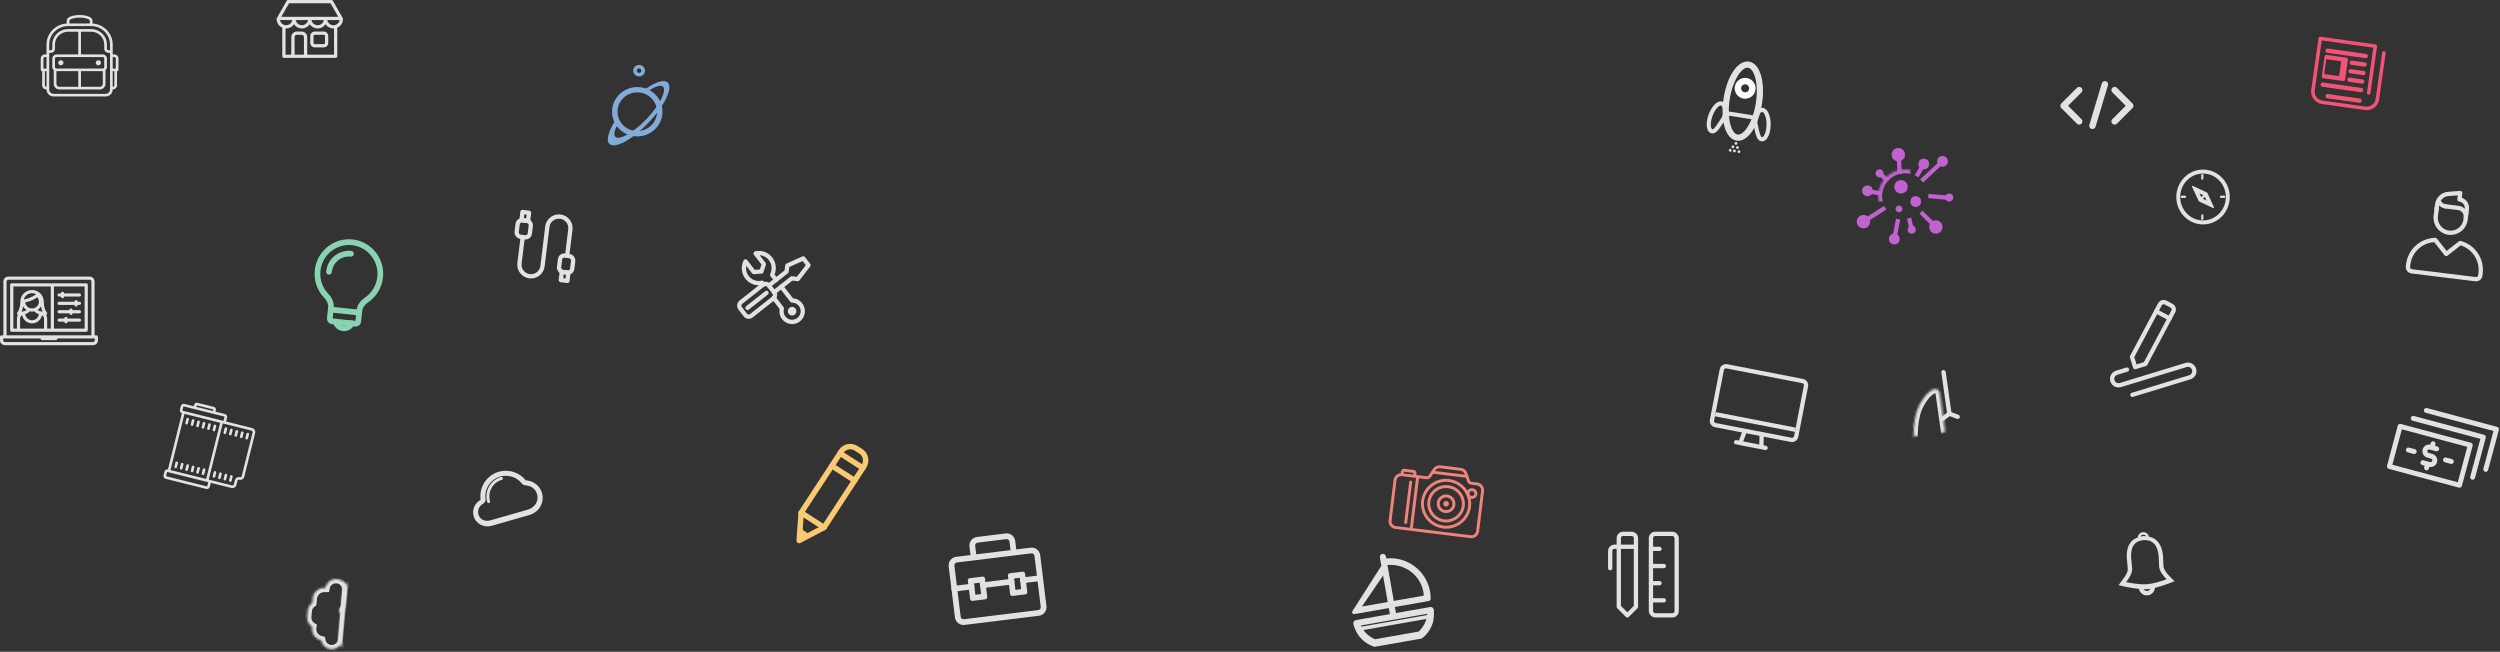 <?xml version="1.0" encoding="UTF-8" standalone="no"?>
<svg width="1166px" height="304px" viewBox="0 0 1166 304" version="1.1" xmlns="http://www.w3.org/2000/svg" xmlns:xlink="http://www.w3.org/1999/xlink">
    <rect x="0" y="0" width="1166" height="304" fill="#333333" stroke="none"/>
    <!-- Generator: Sketch 41.2 (35397) - http://www.bohemiancoding.com/sketch -->
    <title>Group 9</title>
    <desc>Created with Sketch.</desc>
    <defs>
        <path d="M5.448,14.259 C1.091,20.072 0.19,29.912 0.004,33.731 C-0.044,34.715 0.37,35.657 1.122,36.281 C1.804,36.847 2.69,37.096 3.563,36.966 L11.897,35.724 C12.564,35.624 13.182,35.31 13.659,34.826 L14.498,33.974 C15.086,33.377 15.417,32.568 15.417,31.724 L15.417,10.544 C15.417,7.035 10.941,6.931 5.448,14.259 L5.448,14.259 Z" id="path-1"></path>
        <mask id="mask-2" maskContentUnits="userSpaceOnUse" maskUnits="objectBoundingBox" x="0" y="0" width="15.417" height="28.778" fill="white">
            <use xlink:href="#path-1"></use>
        </mask>
        <path d="M27.031,14.259 C22.674,20.072 21.773,29.912 21.587,33.731 C21.539,34.715 21.954,35.657 22.705,36.281 C23.387,36.847 24.274,37.096 25.146,36.966 L33.481,35.724 C34.148,35.624 34.765,35.31 35.242,34.826 L36.082,33.974 C36.67,33.377 37,32.568 37,31.724 L37,10.544 C37,7.035 32.524,6.931 27.031,14.259 L27.031,14.259 Z" id="path-3"></path>
        <mask id="mask-4" maskContentUnits="userSpaceOnUse" maskUnits="objectBoundingBox" x="0" y="0" width="15.417" height="28.778" fill="white">
            <use xlink:href="#path-3"></use>
        </mask>
        <path d="M30.077,23.183 C30.094,23.359 30.103,23.537 30.103,23.718 C30.103,26.491 28.04,28.783 25.365,29.142 C24.783,31.273 22.833,32.84 20.525,32.84 C17.754,32.84 15.508,30.595 15.508,27.816 L15.508,5.023 C15.508,2.249 17.76,-1.76214598e-12 20.525,-1.76214598e-12 C23.14,-1.76214598e-12 25.288,2 25.521,4.561 C25.528,4.561 25.535,4.561 25.542,4.561 C28.565,4.561 31.015,7.019 31.015,10.029 L31.015,12.095 C32.13,13.016 32.84,14.407 32.84,15.957 L32.84,18.707 C32.84,20.663 31.714,22.358 30.077,23.183 Z" id="path-5"></path>
        <mask id="mask-6" maskContentUnits="userSpaceOnUse" maskUnits="objectBoundingBox" x="0" y="0" width="17.332" height="32.84" fill="white">
            <use xlink:href="#path-5"></use>
        </mask>
        <path d="M20.525,16.42 C17.754,16.42 15.508,14.171 15.508,11.404 L15.508,5.016 C15.508,2.246 17.76,-9.9475983e-13 20.525,-9.9475983e-13" id="path-7"></path>
        <mask id="mask-8" maskContentUnits="userSpaceOnUse" maskUnits="objectBoundingBox" x="0" y="0" width="5.017" height="16.42" fill="white">
            <use xlink:href="#path-7"></use>
        </mask>
        <path d="M30.103,23.718 C30.103,23.228 30.069,22.887 29.948,22.436 C29.814,21.933 29.58,21.324 29.317,20.89 C28.358,19.304 26.618,18.244 24.63,18.244 C22.732,18.244 21.06,19.21 20.078,20.677" id="path-9"></path>
        <mask id="mask-10" maskContentUnits="userSpaceOnUse" maskUnits="objectBoundingBox" x="0" y="0" width="10.025" height="5.473" fill="white">
            <use xlink:href="#path-9"></use>
        </mask>
        <path d="M14.57,23.183 C14.587,23.359 14.595,23.537 14.595,23.718 C14.595,26.491 12.533,28.783 9.857,29.142 C9.275,31.273 7.325,32.84 5.017,32.84 C2.246,32.84 2.48689958e-14,30.595 2.48689958e-14,27.816 L2.48689958e-14,5.023 C2.48689958e-14,2.249 2.252,0 5.017,0 C7.633,0 9.781,2 10.013,4.561 C10.02,4.561 10.027,4.561 10.034,4.561 C13.057,4.561 15.508,7.019 15.508,10.029 L15.508,12.095 C16.622,13.016 17.332,14.407 17.332,15.957 L17.332,18.707 C17.332,20.663 16.206,22.358 14.57,23.183 Z" id="path-11"></path>
        <mask id="mask-12" maskContentUnits="userSpaceOnUse" maskUnits="objectBoundingBox" x="0" y="0" width="17.332" height="32.84" fill="white">
            <use xlink:href="#path-11"></use>
        </mask>
        <path d="M12.339,16.42 C9.568,16.42 7.322,14.171 7.322,11.404 L7.322,5.016 C7.322,2.246 9.574,-2.84217094e-13 12.339,-2.84217094e-13 C14.942,-2.84217094e-13 17.082,1.987 17.332,4.526" id="path-13"></path>
        <mask id="mask-14" maskContentUnits="userSpaceOnUse" maskUnits="objectBoundingBox" x="0" y="0" width="10.01" height="16.42" fill="white">
            <use xlink:href="#path-13"></use>
        </mask>
        <path d="M12.762,23.718 C12.762,20.695 10.311,18.244 7.288,18.244 C5.391,18.244 3.719,19.21 2.737,20.677" id="path-15"></path>
        <mask id="mask-16" maskContentUnits="userSpaceOnUse" maskUnits="objectBoundingBox" x="0" y="0" width="10.025" height="5.473" fill="white">
            <use xlink:href="#path-15"></use>
        </mask>
        <circle id="path-17" cx="22.5" cy="22.5" r="12.5"></circle>
        <mask id="mask-18" maskContentUnits="userSpaceOnUse" maskUnits="objectBoundingBox" x="0" y="0" width="25" height="25" fill="white">
            <use xlink:href="#path-17"></use>
        </mask>
    </defs>
    <g id="Website3" stroke="none" stroke-width="1" fill="none" fill-rule="evenodd">
        <g id="Signed-in-landing-page-Copy" transform="translate(-68, -306)">
            <g id="Group-9" transform="translate(68, 306)">
                <g id="SATURN" transform="translate(283.416, 30)" fill="#82ABD8">
                    <path d="M14.659,5.67 C13.138,5.67 11.9,4.459 11.9,2.969 C11.9,1.48 13.138,0.269 14.659,0.269 C16.181,0.269 17.418,1.48 17.418,2.969 C17.418,4.459 16.181,5.67 14.659,5.67 L14.659,5.67 Z M14.659,1.933 C14.076,1.933 13.601,2.398 13.601,2.969 C13.601,3.541 14.076,4.006 14.659,4.006 C15.243,4.006 15.718,3.541 15.718,2.969 C15.718,2.398 15.243,1.933 14.659,1.933 L14.659,1.933 Z" id="Fill-1"></path>
                    <path d="M13.809,33.621 C7.324,33.621 2.048,28.457 2.048,22.11 C2.048,15.762 7.324,10.598 13.809,10.598 C20.294,10.598 25.57,15.762 25.57,22.11 C25.57,28.457 20.294,33.621 13.809,33.621 L13.809,33.621 Z M13.809,13.094 C8.73,13.094 4.599,17.139 4.599,22.11 C4.599,27.081 8.73,31.125 13.809,31.125 C18.887,31.125 23.019,27.081 23.019,22.11 C23.019,17.139 18.887,13.094 13.809,13.094 L13.809,13.094 Z" id="Fill-2"></path>
                    <path d="M27.981,8.447 C26.291,6.916 22.289,8.246 17.658,11.492 C18.28,11.643 18.805,11.917 19.233,12.279 C22.276,10.266 24.748,9.46 25.782,10.396 C27.638,12.076 24.446,18.821 18.326,25.3 C12.205,31.778 5.474,35.535 3.618,33.855 C2.68,33.006 3.119,30.884 4.558,28.166 C3.99,27.776 3.562,27.251 3.277,26.653 C0.243,31.508 -0.853,35.603 0.86,37.153 C3.487,39.531 11.688,35.032 19.177,27.105 C26.667,19.178 30.609,10.825 27.981,8.447" id="Fill-3"></path>
                </g>
                <g id="Group-16" transform="translate(360.892, 134.327) rotate(7) translate(-360.892, -134.327) translate(344.892, 117.827)" fill="#E2E2E2">
                    <path d="M17.109,22.018 C17.688,21.433 17.979,20.657 17.978,19.89 C17.979,19.125 17.688,18.348 17.109,17.762 L14.3,14.924 C13.721,14.338 12.952,14.044 12.194,14.045 C11.436,14.044 10.667,14.338 10.088,14.925 C9.701,15.316 9.701,15.951 10.089,16.343 C10.476,16.735 11.105,16.735 11.492,16.342 C11.685,16.149 11.934,16.052 12.194,16.051 C12.454,16.052 12.704,16.149 12.896,16.343 L15.705,19.181 C15.896,19.375 15.992,19.627 15.993,19.89 C15.992,20.153 15.896,20.405 15.704,20.599 C15.317,20.992 15.317,21.627 15.705,22.019 C16.092,22.411 16.72,22.411 17.109,22.018" id="Fill-162"></path>
                    <path d="M5.666,27.907 L13.608,19.88 C13.996,19.489 13.996,18.853 13.608,18.461 C13.221,18.069 12.592,18.069 12.204,18.461 L4.262,26.488 C3.875,26.879 3.875,27.516 4.262,27.907 C4.65,28.299 5.279,28.299 5.666,27.907" id="Fill-163"></path>
                    <path d="M15.885,11.903 L12.896,14.924 C12.509,15.316 12.509,15.951 12.896,16.343 C13.284,16.735 13.913,16.735 14.3,16.343 L17.288,13.323 C17.677,12.931 17.677,12.296 17.288,11.903 C16.901,11.512 16.273,11.512 15.885,11.903" id="Fill-164"></path>
                    <path d="M18.693,14.742 L15.705,17.762 C15.317,18.153 15.317,18.789 15.705,19.181 C16.092,19.573 16.72,19.573 17.109,19.181 L20.097,16.161 C20.484,15.768 20.484,15.133 20.097,14.742 C19.709,14.35 19.08,14.35 18.693,14.742" id="Fill-165"></path>
                    <path d="M25.812,27.198 L25.812,28.201 C26.91,28.198 27.795,27.304 27.798,26.194 C27.795,25.084 26.91,24.19 25.812,24.187 C24.714,24.19 23.83,25.084 23.827,26.194 C23.83,27.304 24.714,28.198 25.812,28.201 L25.812,26.194 L25.812,27.198" id="Fill-166"></path>
                    <path d="M25.812,30.208 C23.624,30.204 21.845,28.406 21.841,26.194 C21.84,26.067 21.866,25.889 21.901,25.641 C21.944,25.329 21.84,25.017 21.62,24.794 L17.252,20.38 C17.041,20.167 16.746,20.061 16.449,20.092 C16.154,20.122 15.886,20.285 15.722,20.536 L15.633,20.671 L6.486,29.916 C6.293,30.11 6.044,30.207 5.784,30.208 C5.524,30.207 5.275,30.11 5.082,29.916 L2.274,27.078 C2.082,26.883 1.987,26.632 1.986,26.369 C1.987,26.106 2.082,25.854 2.274,25.659 L11.422,16.415 L11.555,16.325 C11.803,16.16 11.965,15.889 11.995,15.59 C12.026,15.29 11.92,14.992 11.71,14.779 L11.684,14.754 L10.969,14.031 C10.698,13.757 10.295,13.665 9.934,13.795 C9.291,14.027 8.614,14.143 7.936,14.143 C6.407,14.142 4.884,13.556 3.725,12.385 C2.566,11.214 1.987,9.674 1.986,8.128 C1.986,8.023 2.006,7.92 2.011,7.816 L5.129,10.966 C5.363,11.203 5.7,11.306 6.025,11.24 L9.536,10.531 C9.929,10.452 10.236,10.142 10.314,9.744 L11.016,6.196 C11.081,5.867 10.979,5.527 10.745,5.29 L7.628,2.14 C7.731,2.135 7.833,2.114 7.936,2.114 C9.466,2.115 10.99,2.701 12.149,3.872 C13.307,5.042 13.887,6.583 13.888,8.128 C13.888,8.813 13.773,9.497 13.545,10.147 C13.416,10.511 13.507,10.919 13.778,11.193 L15.885,13.322 C16.069,13.51 16.325,13.616 16.586,13.616 C16.849,13.616 17.104,13.51 17.288,13.322 L21.689,8.875 C21.874,8.689 21.98,8.43 21.98,8.166 L21.98,5.896 L27.814,2.373 L29.527,4.104 L26.04,10 L23.795,10 C23.534,10 23.278,10.107 23.093,10.294 L18.693,14.742 C18.305,15.133 18.305,15.768 18.693,16.161 L24.427,21.956 C24.648,22.179 24.956,22.284 25.264,22.241 C25.511,22.206 25.686,22.18 25.812,22.181 C28.001,22.185 29.78,23.983 29.784,26.194 C29.78,28.406 28.001,30.204 25.812,30.208 L25.812,30.208 Z M25.812,20.174 C25.693,20.174 25.594,20.185 25.493,20.195 L20.799,15.451 L24.207,12.007 L26.604,12.007 C26.951,12.007 27.277,11.82 27.455,11.518 L31.629,4.463 C31.862,4.067 31.801,3.564 31.478,3.238 L28.671,0.401 C28.348,0.075 27.851,0.013 27.459,0.25 L20.478,4.467 C20.179,4.647 19.995,4.975 19.995,5.327 L19.995,7.75 L16.586,11.194 L15.604,10.201 C15.782,9.522 15.874,8.825 15.874,8.128 C15.875,6.076 15.097,4.013 13.553,2.452 C12.008,0.891 9.967,0.106 7.936,0.107 C7.035,0.107 6.132,0.262 5.273,0.571 C4.951,0.687 4.713,0.959 4.637,1.296 C4.563,1.633 4.662,1.981 4.904,2.225 L8.965,6.33 L8.497,8.695 L6.157,9.167 L2.096,5.063 C1.855,4.819 1.509,4.717 1.176,4.794 C0.843,4.87 0.574,5.11 0.459,5.436 C0.153,6.305 1.9491069e-12,7.216 1.9491069e-12,8.128 C-0.001,10.18 0.775,12.243 2.321,13.804 C3.865,15.366 5.906,16.15 7.936,16.15 C8.275,16.15 8.611,16.121 8.948,16.077 L0.871,24.241 C0.29,24.826 -0.001,25.603 1.9491069e-12,26.369 C-0.001,27.134 0.29,27.912 0.871,28.497 L3.678,31.334 C4.257,31.921 5.026,32.215 5.784,32.214 C6.542,32.215 7.311,31.921 7.89,31.335 L16.586,22.546 L19.877,25.87 C19.867,25.973 19.857,26.074 19.856,26.194 C19.858,29.517 22.524,32.212 25.812,32.214 C29.101,32.212 31.767,29.517 31.769,26.194 C31.767,22.871 29.101,20.176 25.812,20.174 L25.812,20.174 Z" id="Fill-167"></path>
                </g>
                <path d="M114.761,195.253 L102.237,195.253 C102.241,195.212 102.244,195.171 102.244,195.13 L102.244,193.324 C102.244,192.577 101.636,191.97 100.889,191.97 L96.334,191.97 L96.334,191.272 C96.334,190.571 95.763,190 95.062,190 L87.182,190 C86.48,190 85.91,190.571 85.91,191.272 L85.91,191.97 L81.354,191.97 C80.608,191.97 80,192.577 80,193.324 L80,195.13 C80,195.862 80.586,196.46 81.313,196.482 L81.313,223.488 C80.586,223.51 80,224.107 80,224.84 L80,226.646 C80,227.393 80.608,228 81.354,228 L100.889,228 C101.636,228 102.244,227.393 102.244,226.646 L102.244,224.84 C102.244,224.799 102.241,224.758 102.237,224.717 L112.134,224.717 C113.198,224.717 114.063,223.852 114.063,222.788 L114.063,220.819 C114.063,220.434 114.376,220.121 114.761,220.121 C115.824,220.121 116.69,219.256 116.69,218.192 L116.69,197.181 C116.69,196.118 115.824,195.253 114.761,195.253 L114.761,195.253 L114.761,195.253 L114.761,195.253 L114.761,195.253 Z M82.544,223.486 L82.544,196.484 L99.699,196.484 L99.699,223.486 L82.544,223.486 L82.544,223.486 L82.544,223.486 L82.544,223.486 L82.544,223.486 Z M87.141,191.272 C87.141,191.25 87.159,191.231 87.182,191.231 L95.062,191.231 C95.084,191.231 95.103,191.25 95.103,191.272 L95.103,191.97 L87.141,191.97 L87.141,191.272 L87.141,191.272 L87.141,191.272 L87.141,191.272 L87.141,191.272 Z M81.231,195.13 L81.231,193.324 C81.231,193.256 81.286,193.201 81.354,193.201 L100.889,193.201 C100.957,193.201 101.012,193.256 101.012,193.324 L101.012,195.13 C101.012,195.197 100.957,195.253 100.889,195.253 L81.354,195.253 C81.286,195.253 81.231,195.197 81.231,195.13 L81.231,195.13 L81.231,195.13 L81.231,195.13 L81.231,195.13 Z M101.012,224.84 L101.012,226.646 C101.012,226.714 100.957,226.769 100.889,226.769 L81.354,226.769 C81.286,226.769 81.231,226.714 81.231,226.646 L81.231,224.84 C81.231,224.772 81.286,224.717 81.354,224.717 L100.889,224.717 C100.957,224.717 101.012,224.772 101.012,224.84 L101.012,224.84 L101.012,224.84 L101.012,224.84 L101.012,224.84 Z M115.458,218.192 C115.458,218.577 115.145,218.89 114.761,218.89 C113.697,218.89 112.832,219.755 112.832,220.819 L112.832,222.788 C112.832,223.173 112.519,223.486 112.134,223.486 L100.93,223.486 L100.93,196.484 L114.761,196.484 C115.145,196.484 115.458,196.797 115.458,197.181 L115.458,218.192 L115.458,218.192 L115.458,218.192 L115.458,218.192 Z M110.821,197.879 C110.481,197.879 110.205,198.155 110.205,198.495 L110.205,200.464 C110.205,200.804 110.481,201.08 110.821,201.08 C111.161,201.08 111.437,200.804 111.437,200.464 L111.437,198.495 C111.437,198.155 111.161,197.879 110.821,197.879 L110.821,197.879 L110.821,197.879 L110.821,197.879 Z M113.448,197.879 C113.108,197.879 112.832,198.155 112.832,198.495 L112.832,200.464 C112.832,200.804 113.108,201.08 113.448,201.08 C113.787,201.08 114.063,200.804 114.063,200.464 L114.063,198.495 C114.063,198.155 113.787,197.879 113.448,197.879 L113.448,197.879 L113.448,197.879 L113.448,197.879 Z M108.194,197.879 C107.854,197.879 107.579,198.155 107.579,198.495 L107.579,200.464 C107.579,200.804 107.854,201.08 108.194,201.08 C108.534,201.08 108.81,200.804 108.81,200.464 L108.81,198.495 C108.81,198.155 108.534,197.879 108.194,197.879 L108.194,197.879 L108.194,197.879 L108.194,197.879 Z M105.568,197.879 C105.228,197.879 104.952,198.155 104.952,198.495 L104.952,200.464 C104.952,200.804 105.228,201.08 105.568,201.08 C105.908,201.08 106.183,200.804 106.183,200.464 L106.183,198.495 C106.183,198.155 105.908,197.879 105.568,197.879 L105.568,197.879 L105.568,197.879 L105.568,197.879 Z M102.941,197.879 C102.601,197.879 102.326,198.155 102.326,198.495 L102.326,200.464 C102.326,200.804 102.601,201.08 102.941,201.08 C103.281,201.08 103.557,200.804 103.557,200.464 L103.557,198.495 C103.557,198.155 103.281,197.879 102.941,197.879 L102.941,197.879 L102.941,197.879 L102.941,197.879 Z M95.062,197.879 C94.722,197.879 94.446,198.155 94.446,198.495 L94.446,200.464 C94.446,200.804 94.722,201.08 95.062,201.08 C95.402,201.08 95.677,200.804 95.677,200.464 L95.677,198.495 C95.677,198.155 95.402,197.879 95.062,197.879 L95.062,197.879 L95.062,197.879 L95.062,197.879 Z M97.688,197.879 C97.348,197.879 97.073,198.155 97.073,198.495 L97.073,200.464 C97.073,200.804 97.348,201.08 97.688,201.08 C98.028,201.08 98.304,200.804 98.304,200.464 L98.304,198.495 C98.304,198.155 98.028,197.879 97.688,197.879 L97.688,197.879 L97.688,197.879 L97.688,197.879 Z M92.435,197.879 C92.095,197.879 91.819,198.155 91.819,198.495 L91.819,200.464 C91.819,200.804 92.095,201.08 92.435,201.08 C92.775,201.08 93.051,200.804 93.051,200.464 L93.051,198.495 C93.051,198.155 92.775,197.879 92.435,197.879 L92.435,197.879 L92.435,197.879 L92.435,197.879 Z M89.809,197.879 C89.469,197.879 89.193,198.155 89.193,198.495 L89.193,200.464 C89.193,200.804 89.469,201.08 89.809,201.08 C90.149,201.08 90.424,200.804 90.424,200.464 L90.424,198.495 C90.424,198.155 90.149,197.879 89.809,197.879 L89.809,197.879 L89.809,197.879 L89.809,197.879 Z M84.555,197.879 C84.215,197.879 83.94,198.155 83.94,198.495 L83.94,200.464 C83.94,200.804 84.215,201.08 84.555,201.08 C84.895,201.08 85.171,200.804 85.171,200.464 L85.171,198.495 C85.171,198.155 84.895,197.879 84.555,197.879 L84.555,197.879 L84.555,197.879 L84.555,197.879 Z M87.182,197.879 C86.842,197.879 86.566,198.155 86.566,198.495 L86.566,200.464 C86.566,200.804 86.842,201.08 87.182,201.08 C87.522,201.08 87.798,200.804 87.798,200.464 L87.798,198.495 C87.798,198.155 87.522,197.879 87.182,197.879 L87.182,197.879 L87.182,197.879 L87.182,197.879 Z M95.062,218.89 C94.722,218.89 94.446,219.165 94.446,219.505 L94.446,221.475 C94.446,221.815 94.722,222.091 95.062,222.091 C95.402,222.091 95.677,221.815 95.677,221.475 L95.677,219.505 C95.677,219.165 95.402,218.89 95.062,218.89 L95.062,218.89 L95.062,218.89 L95.062,218.89 Z M97.688,218.89 C97.348,218.89 97.073,219.165 97.073,219.505 L97.073,221.475 C97.073,221.815 97.348,222.091 97.688,222.091 C98.028,222.091 98.304,221.815 98.304,221.475 L98.304,219.505 C98.304,219.165 98.028,218.89 97.688,218.89 L97.688,218.89 L97.688,218.89 L97.688,218.89 Z M92.435,218.89 C92.095,218.89 91.819,219.165 91.819,219.505 L91.819,221.475 C91.819,221.815 92.095,222.091 92.435,222.091 C92.775,222.091 93.051,221.815 93.051,221.475 L93.051,219.505 C93.051,219.165 92.775,218.89 92.435,218.89 L92.435,218.89 L92.435,218.89 L92.435,218.89 Z M89.809,218.89 C89.469,218.89 89.193,219.165 89.193,219.505 L89.193,221.475 C89.193,221.815 89.469,222.091 89.809,222.091 C90.149,222.091 90.424,221.815 90.424,221.475 L90.424,219.505 C90.424,219.165 90.149,218.89 89.809,218.89 L89.809,218.89 L89.809,218.89 L89.809,218.89 Z M84.555,218.89 C84.215,218.89 83.94,219.165 83.94,219.505 L83.94,221.475 C83.94,221.815 84.215,222.091 84.555,222.091 C84.895,222.091 85.171,221.815 85.171,221.475 L85.171,219.505 C85.171,219.165 84.895,218.89 84.555,218.89 L84.555,218.89 L84.555,218.89 L84.555,218.89 Z M87.182,218.89 C86.842,218.89 86.566,219.165 86.566,219.505 L86.566,221.475 C86.566,221.815 86.842,222.091 87.182,222.091 C87.522,222.091 87.798,221.815 87.798,221.475 L87.798,219.505 C87.798,219.165 87.522,218.89 87.182,218.89 L87.182,218.89 L87.182,218.89 L87.182,218.89 Z M110.821,218.89 C110.481,218.89 110.205,219.165 110.205,219.505 L110.205,221.475 C110.205,221.815 110.481,222.091 110.821,222.091 C111.161,222.091 111.437,221.815 111.437,221.475 L111.437,219.505 C111.437,219.165 111.161,218.89 110.821,218.89 L110.821,218.89 L110.821,218.89 L110.821,218.89 Z M108.194,218.89 C107.854,218.89 107.579,219.165 107.579,219.505 L107.579,221.475 C107.579,221.815 107.854,222.091 108.194,222.091 C108.534,222.091 108.81,221.815 108.81,221.475 L108.81,219.505 C108.81,219.165 108.534,218.89 108.194,218.89 L108.194,218.89 L108.194,218.89 L108.194,218.89 Z M105.568,218.89 C105.228,218.89 104.952,219.165 104.952,219.505 L104.952,221.475 C104.952,221.815 105.228,222.091 105.568,222.091 C105.908,222.091 106.183,221.815 106.183,221.475 L106.183,219.505 C106.183,219.165 105.908,218.89 105.568,218.89 L105.568,218.89 L105.568,218.89 L105.568,218.89 Z M102.941,218.89 C102.601,218.89 102.326,219.165 102.326,219.505 L102.326,221.475 C102.326,221.815 102.601,222.091 102.941,222.091 C103.281,222.091 103.557,221.815 103.557,221.475 L103.557,219.505 C103.557,219.165 103.281,218.89 102.941,218.89 L102.941,218.89 L102.941,218.89 L102.941,218.89 Z" id="film" fill="#E2E2E2" transform="translate(98.345, 209) rotate(14) translate(-98.345, -209) "></path>
                <g id="Group-2" transform="translate(1095.141, 34.576) rotate(8) translate(-1095.141, -34.576) translate(1079.141, 19.076)" fill="#F55375">
                    <path d="M31.178,2.542 C30.722,2.542 30.348,2.912 30.348,3.364 L30.348,25.184 C30.348,27.492 28.455,29.363 26.133,29.363 L5.873,29.363 C3.545,29.363 1.658,27.486 1.658,25.184 L1.658,1.644 L25.933,1.644 L25.933,22.813 C25.933,23.265 26.306,23.635 26.762,23.635 C27.218,23.635 27.591,23.265 27.591,22.813 L27.591,0.822 C27.591,0.37 27.218,2.27373675e-13 26.762,2.27373675e-13 L0.829,2.27373675e-13 C0.373,2.27373675e-13 -2.27373675e-13,0.37 -2.27373675e-13,0.822 L-2.27373675e-13,25.177 C-2.27373675e-13,28.39 2.633,31 5.873,31 L26.126,31 C29.367,31 32,28.39 32,25.177 L32,3.364 C32.007,2.912 31.634,2.542 31.178,2.542 Z M23.16,7 C23.622,7 24,6.55 24,6 C24,5.45 23.622,5 23.16,5 L4.84,5 C4.378,5 4,5.45 4,6 C4,6.55 4.378,7 4.84,7 L23.16,7 Z M23.166,21 L4.841,21 C4.378,21 4,21.45 4,22 C4,22.55 4.378,23 4.841,23 L23.159,23 C23.622,23 24,22.55 24,22 C24,21.45 23.629,21 23.166,21 Z M23.164,26 L7.836,26 C7.376,26 7,26.45 7,27 C7,27.55 7.376,28 7.836,28 L23.164,28 C23.624,28 24,27.55 24,27 C24,26.45 23.624,26 23.164,26 Z M4,8.858 L4,18.142 C4,18.614 4.385,19 4.855,19 L14.145,19 C14.615,19 15,18.614 15,18.142 L15,8.858 C15,8.386 14.615,8 14.145,8 L4.855,8 C4.385,8 4,8.386 4,8.858 Z M5,10 L12,10 L12,17 L5,17 L5,10 Z M23.13,9 L16.87,9 C16.392,9 16,9.45 16,10 C16,10.55 16.392,11 16.87,11 L23.13,11 C23.608,11 24,10.55 24,10 C24,9.45 23.616,9 23.13,9 Z M23.13,13 L16.87,13 C16.392,13 16,13.45 16,14 C16,14.55 16.392,15 16.87,15 L23.13,15 C23.608,15 24,14.55 24,14 C24,13.45 23.616,13 23.13,13 Z M24,18 C24,17.45 23.608,17 23.13,17 L16.87,17 C16.392,17 16,17.45 16,18 C16,18.55 16.392,19 16.87,19 L23.13,19 C23.616,19 24,18.55 24,18 Z" id="newspaper"></path>
                </g>
                <g id="Lungs" transform="translate(908.895, 190.895) rotate(-8) translate(-908.895, -190.895) translate(890.395, 172.395)">
                    <use id="Path" stroke="#E2E2E2" mask="url(#mask-2)" stroke-width="4" xlink:href="#path-1"></use>
                    <use id="Path-Copy-2" stroke="#E2E2E2" mask="url(#mask-4)" stroke-width="4" transform="translate(29.292, 22.611) scale(-1, 1) translate(-29.292, -22.611) " xlink:href="#path-3"></use>
                    <rect id="Rectangle-32" fill="#E2E2E2" x="17.472" y="-3.97903932e-13" width="2.056" height="21.583" rx="1.028"></rect>
                    <path d="M18.305,20.697 L14.676,22.693" id="Line" stroke="#E2E2E2" stroke-width="2" stroke-linecap="round" stroke-linejoin="round"></path>
                    <path d="M22.13,20.556 L18.5,22.552" id="Line-Copy-5" stroke="#E2E2E2" stroke-width="2" stroke-linecap="round" stroke-linejoin="round" transform="translate(20.315, 21.554) scale(-1, 1) translate(-20.315, -21.554) "></path>
                </g>
                <g id="Group-3" transform="translate(19, 7)" fill="#E2E2E2">
                    <path d="M34.284,18.384 L33.569,18.384 L33.569,13.747 C33.569,8.546 29.397,4.278 24.146,3.959 L24.146,2.585 C24.146,0.888 21.12,0 18.131,0 C15.141,0 12.115,0.888 12.115,2.585 L12.115,3.959 C6.864,4.278 2.692,8.546 2.692,13.747 L2.692,18.384 L1.977,18.384 C0.887,18.384 0,19.25 0,20.313 L0,25.566 C0,25.906 0.283,26.181 0.631,26.181 L0.673,26.181 L0.673,32.788 C0.673,33.852 1.56,34.717 2.65,34.717 L2.692,34.717 L2.692,34.758 C2.692,36.546 4.183,38 6.016,38 L30.246,38 C32.078,38 33.569,36.546 33.569,34.758 L33.569,34.717 L33.611,34.717 C34.701,34.717 35.588,33.852 35.588,32.788 L35.588,26.181 L35.63,26.181 C35.979,26.181 36.261,25.906 36.261,25.566 L36.261,20.313 C36.261,19.25 35.374,18.384 34.284,18.384 L34.284,18.384 Z M34.284,19.616 C34.679,19.616 34.999,19.928 34.999,20.313 L34.999,24.95 L33.569,24.95 L33.569,19.616 L34.284,19.616 L34.284,19.616 Z M18.131,1.231 C21.267,1.231 22.884,2.18 22.884,2.585 L22.884,3.94 L13.377,3.94 L13.377,2.585 C13.377,2.18 14.994,1.231 18.131,1.231 L18.131,1.231 Z M12.746,5.171 L23.515,5.171 C28.363,5.171 32.307,9.018 32.307,13.747 L32.307,16.415 L31.592,16.415 C31.198,16.415 30.877,16.102 30.877,15.717 L30.877,13.747 C30.877,9.787 27.574,6.566 23.515,6.566 L12.746,6.566 C8.687,6.566 5.385,9.787 5.385,13.747 L5.385,15.717 C5.385,16.102 5.064,16.415 4.669,16.415 L3.954,16.415 L3.954,13.747 C3.954,9.018 7.898,5.171 12.746,5.171 L12.746,5.171 Z M1.262,20.313 C1.262,19.928 1.583,19.616 1.977,19.616 L2.692,19.616 L2.692,24.95 L1.262,24.95 L1.262,20.313 L1.262,20.313 Z M2.65,33.486 C2.256,33.486 1.935,33.173 1.935,32.788 L1.935,26.181 L2.692,26.181 L2.692,33.486 L2.65,33.486 L2.65,33.486 Z M32.307,34.758 C32.307,35.867 31.382,36.769 30.246,36.769 L6.016,36.769 C4.879,36.769 3.954,35.867 3.954,34.758 L3.954,17.646 L4.669,17.646 C5.76,17.646 6.647,16.781 6.647,15.717 L6.647,13.747 C6.647,10.466 9.383,7.797 12.746,7.797 L17.5,7.797 L17.5,18.384 L7.362,18.384 C6.271,18.384 5.385,19.25 5.385,20.313 L5.385,24.253 C5.385,24.829 5.645,25.347 6.058,25.701 L6.058,32.132 C6.058,33.557 7.246,34.717 8.708,34.717 L27.554,34.717 C29.015,34.717 30.204,33.557 30.204,32.132 L30.204,25.701 C30.616,25.347 30.877,24.829 30.877,24.253 L30.877,20.313 C30.877,19.25 29.99,18.384 28.9,18.384 L18.762,18.384 L18.762,7.797 L23.515,7.797 C26.879,7.797 29.615,10.466 29.615,13.747 L29.615,15.717 C29.615,16.781 30.502,17.646 31.592,17.646 L32.307,17.646 L32.307,34.758 L32.307,34.758 Z M8.708,33.486 C7.942,33.486 7.32,32.878 7.32,32.132 L7.32,26.18 C7.334,26.181 7.348,26.181 7.362,26.181 L17.5,26.181 L17.5,33.486 L8.708,33.486 L8.708,33.486 L8.708,33.486 Z M18.762,26.181 L28.9,26.181 C28.914,26.181 28.928,26.181 28.942,26.18 L28.942,32.132 C28.942,32.878 28.319,33.486 27.554,33.486 L18.762,33.486 L18.762,26.181 L18.762,26.181 Z M9.381,21.093 C8.708,21.093 8.161,21.627 8.161,22.283 C8.161,22.939 8.708,23.473 9.381,23.473 C10.053,23.473 10.601,22.939 10.601,22.283 C10.601,21.627 10.053,21.093 9.381,21.093 L9.381,21.093 Z M26.881,21.093 C26.208,21.093 25.661,21.627 25.661,22.283 C25.661,22.939 26.208,23.473 26.881,23.473 C27.553,23.473 28.1,22.939 28.1,22.283 C28.1,21.627 27.553,21.093 26.881,21.093 L26.881,21.093 Z M29.615,24.253 C29.615,24.637 29.294,24.95 28.9,24.95 L7.362,24.95 C6.967,24.95 6.647,24.637 6.647,24.253 L6.647,20.313 C6.647,19.928 6.967,19.616 7.362,19.616 L28.9,19.616 C29.294,19.616 29.615,19.928 29.615,20.313 L29.615,24.253 L29.615,24.253 Z M34.326,32.788 C34.326,33.173 34.005,33.486 33.611,33.486 L33.569,33.486 L33.569,26.181 L34.326,26.181 L34.326,32.788 L34.326,32.788 Z" id="backpack"></path>
                </g>
                <g id="Group-38" transform="translate(387.803, 229.418) rotate(-12) translate(-387.803, -229.418) translate(366.803, 208.918)" fill="#F9CA71">
                    <path d="M4.242,27.945 L13.253,36.899 C13.751,37.394 14.556,37.394 15.053,36.899 C15.55,36.406 15.55,35.604 15.053,35.111 L6.042,26.157 C5.545,25.663 4.74,25.663 4.242,26.157 C3.746,26.65 3.746,27.452 4.242,27.945" id="Fill-202"></path>
                    <path d="M27.762,4.599 L36.747,13.528 C37.245,14.022 38.051,14.022 38.547,13.528 C39.045,13.034 39.045,12.233 38.547,11.739 L29.562,2.811 C29.065,2.316 28.26,2.316 27.762,2.811 C27.266,3.304 27.266,4.104 27.762,4.599" id="Fill-203"></path>
                    <path d="M2.435,36.899 L4.242,38.695 C4.74,39.19 5.545,39.19 6.042,38.695 C6.539,38.202 6.539,37.4 6.042,36.907 L4.234,35.111 C3.738,34.617 2.932,34.617 2.435,35.111 C1.938,35.604 1.938,36.406 2.435,36.899" id="Fill-204"></path>
                    <path d="M22.798,9.531 L31.784,18.46 C32.281,18.955 33.087,18.955 33.583,18.46 C34.081,17.967 34.081,17.165 33.583,16.672 L24.598,7.743 C24.102,7.248 23.296,7.248 22.798,7.743 C22.302,8.236 22.302,9.038 22.798,9.531" id="Fill-205"></path>
                    <path d="M37.384,11.056 L37.349,11.092 L36.73,11.757 L31.784,16.67 L13.486,34.878 L3.403,37.733 L6.276,27.713 L24.598,9.532 L29.562,4.599 L29.614,4.544 L30.188,3.902 C30.935,3.157 31.898,2.789 32.875,2.788 C33.855,2.789 34.823,3.158 35.571,3.91 L35.583,3.922 L37.384,5.686 C38.13,6.429 38.499,7.394 38.5,8.371 C38.499,9.349 38.13,10.314 37.384,11.056 L37.384,11.056 Z M41.045,8.371 C41.047,6.756 40.424,5.129 39.183,3.898 L39.177,3.892 L37.37,2.121 L37.37,2.123 C36.134,0.884 34.499,0.257 32.875,0.258 C31.245,0.257 29.605,0.887 28.368,2.133 L28.322,2.181 L27.735,2.837 L22.798,7.743 L4.243,26.156 L3.917,26.705 L0.328,39.225 C0.202,39.668 0.326,40.141 0.653,40.466 C0.98,40.791 1.456,40.914 1.901,40.788 L14.501,37.221 L15.054,36.898 L33.585,18.459 L38.547,13.528 L38.581,13.494 L39.218,12.809 L39.215,12.807 C40.431,11.58 41.047,9.971 41.045,8.371 L41.045,8.371 Z" id="Fill-206"></path>
                </g>
                <g id="Brain" transform="translate(159.875, 286.875) rotate(5) translate(-159.875, -286.875) translate(143.375, 270.375)" stroke="#E2E2E2" stroke-width="4">
                    <use id="Rectangle-17" mask="url(#mask-6)" xlink:href="#path-5"></use>
                    <use id="Rectangle-17" mask="url(#mask-8)" xlink:href="#path-7"></use>
                    <use id="Oval-11" mask="url(#mask-10)" xlink:href="#path-9"></use>
                    <use id="Rectangle-17" mask="url(#mask-12)" transform="translate(8.666, 16.42) scale(-1, 1) translate(-8.666, -16.42) " xlink:href="#path-11"></use>
                    <use id="Rectangle-17" mask="url(#mask-14)" transform="translate(12.327, 8.21) scale(-1, 1) translate(-12.327, -8.21) " xlink:href="#path-13"></use>
                    <use id="Oval-11" mask="url(#mask-16)" transform="translate(7.749, 20.981) scale(-1, 1) translate(-7.749, -20.981) " xlink:href="#path-15"></use>
                </g>
                <g id="ROCKET" transform="translate(812.257, 50.076) rotate(9) translate(-812.257, -50.076) translate(797.257, 28.076)">
                    <path d="M18.639,12.961 C18.639,14.821 17.129,16.328 15.266,16.328 C13.403,16.328 11.892,14.821 11.892,12.961 C11.892,11.102 13.403,9.594 15.266,9.594 C17.129,9.594 18.639,11.102 18.639,12.961 L18.639,12.961 Z" id="Stroke-1" stroke="#FFFFFF" stroke-width="3"></path>
                    <path d="M15.115,37.708 C9.956,37.708 6.066,29.684 6.066,19.042 C6.066,8.401 9.956,0.377 15.115,0.377 C20.273,0.377 24.163,8.401 24.163,19.042 C24.163,29.684 20.273,37.708 15.115,37.708 L15.115,37.708 Z M15.115,3.267 C12.21,3.267 8.962,10.013 8.962,19.042 C8.962,28.071 12.21,34.818 15.115,34.818 C18.025,34.818 21.268,28.34 21.268,19.042 C21.268,9.745 18.025,3.267 15.115,3.267 L15.115,3.267 Z" id="Fill-2" fill="#E2E2E2"></path>
                    <path d="M3.199,36.156 C3.05,36.156 2.898,36.14 2.743,36.109 C1.551,35.871 0.679,34.759 0.286,32.98 C-0.047,31.469 -0.018,29.576 0.37,27.649 C1.042,24.31 2.892,20.716 5.371,20.716 C5.525,20.716 5.679,20.731 5.831,20.761 C6.729,20.941 7.571,21.686 8.142,22.805 C8.916,24.321 9.32,26.859 8.134,29.433 C7.914,29.913 7.704,30.377 7.505,30.818 C6.059,34.032 5.103,36.156 3.199,36.156 L3.199,36.156 Z M5.446,22.65 C4.518,22.65 2.933,24.698 2.263,28.029 C1.931,29.675 1.898,31.328 2.171,32.565 C2.421,33.696 2.84,34.164 3.122,34.22 L3.199,34.228 C3.855,34.228 4.859,31.997 5.744,30.029 C5.946,29.582 6.156,29.114 6.381,28.628 C7.278,26.679 6.991,24.793 6.423,23.679 C6.095,23.037 5.698,22.7 5.451,22.65 L5.446,22.65 L5.446,22.65 Z" id="Fill-3" fill="#E2E2E2"></path>
                    <path d="M26.563,36.201 C24.51,36.201 23.501,33.567 22.223,30.234 L21.836,29.233 C20.798,26.564 21.34,24.044 22.194,22.575 C22.82,21.498 23.665,20.83 24.57,20.695 C24.684,20.677 24.801,20.669 24.916,20.669 C27.339,20.669 29.147,24.278 29.683,27.843 C29.975,29.786 29.911,31.678 29.503,33.171 C29.023,34.93 28.097,35.997 26.895,36.176 C26.783,36.193 26.672,36.201 26.563,36.201 L26.563,36.201 Z M24.916,22.596 C24.614,22.636 24.213,22.942 23.863,23.542 C23.235,24.623 22.845,26.503 23.636,28.535 L24.025,29.545 C24.79,31.541 25.838,34.274 26.563,34.274 L26.608,34.27 C26.894,34.228 27.336,33.782 27.64,32.664 C27.975,31.442 28.023,29.789 27.773,28.13 C27.259,24.701 25.763,22.596 24.916,22.596 L24.916,22.596 Z" id="Fill-4" fill="#E2E2E2"></path>
                    <polygon id="Fill-5" fill="#E2E2E2" points="8.334 24.827 22.57 24.827 22.57 26.754 8.334 26.754"></polygon>
                    <path d="M14.402,38.99 C14.402,39.353 14.697,39.646 15.06,39.646 C15.422,39.646 15.717,39.353 15.717,38.99 C15.717,38.628 15.423,38.334 15.06,38.334 C14.697,38.334 14.402,38.628 14.402,38.99" id="Fill-6" fill="#E2E2E2"></path>
                    <path d="M15.389,40.794 C15.389,41.157 15.683,41.45 16.045,41.45 C16.409,41.45 16.703,41.157 16.703,40.794 C16.703,40.432 16.409,40.139 16.045,40.139 C15.683,40.139 15.389,40.432 15.389,40.794" id="Fill-7" fill="#E2E2E2"></path>
                    <path d="M14.238,42.598 C14.238,42.961 14.533,43.255 14.895,43.255 C15.258,43.255 15.553,42.961 15.553,42.598 C15.553,42.236 15.258,41.942 14.895,41.942 C14.533,41.942 14.238,42.236 14.238,42.598" id="Fill-8" fill="#E2E2E2"></path>
                    <path d="M16.374,42.598 C16.374,42.961 16.668,43.255 17.031,43.255 C17.395,43.255 17.689,42.961 17.689,42.598 C17.689,42.236 17.394,41.942 17.031,41.942 C16.668,41.942 16.374,42.236 16.374,42.598" id="Fill-9" fill="#E2E2E2"></path>
                    <path d="M12.266,42.598 C12.266,42.961 12.56,43.255 12.924,43.255 C13.287,43.255 13.581,42.961 13.581,42.598 C13.581,42.236 13.286,41.942 12.924,41.942 C12.56,41.942 12.266,42.236 12.266,42.598" id="Fill-10" fill="#E2E2E2"></path>
                    <path d="M14.567,40.794 C14.567,40.432 14.272,40.138 13.91,40.139 C13.546,40.139 13.252,40.432 13.252,40.794 C13.252,41.157 13.546,41.45 13.91,41.45 C14.272,41.45 14.567,41.157 14.567,40.794" id="Fill-11" fill="#E2E2E2"></path>
                </g>
                <g id="Group-8" transform="translate(1139.84, 209) rotate(15) translate(-1139.84, -209) translate(1116.34, 193)" fill="#E2E2E2">
                    <path d="M35.019,10.316 L1.144,10.316 C0.515,10.316 4.54747351e-13,10.833 4.54747351e-13,11.464 L4.54747351e-13,30.852 C4.54747351e-13,31.483 0.515,32 1.144,32 L35.019,32 C35.648,32 36.162,31.483 36.162,30.852 L36.162,11.464 C36.162,10.833 35.648,10.316 35.019,10.316 L35.019,10.316 Z M33.875,29.703 L2.288,29.703 L2.288,12.612 L33.875,12.612 L33.875,29.703 Z M7.701,22.278 L10.542,22.278 C11.171,22.278 11.686,21.761 11.686,21.129 C11.686,20.498 11.171,19.981 10.542,19.981 L7.701,19.981 C7.072,19.981 6.558,20.498 6.558,21.129 C6.558,21.761 7.063,22.278 7.701,22.278 Z M39.956,5.139 L6.081,5.139 C5.452,5.139 4.937,5.656 4.937,6.287 C4.937,6.919 5.452,7.435 6.081,7.435 L38.812,7.435 L38.812,25.675 C38.812,26.306 39.327,26.823 39.956,26.823 C40.585,26.823 41.1,26.306 41.1,25.675 L41.1,6.287 C41.1,5.656 40.585,5.139 39.956,5.139 Z M44.912,0 L11.037,0 C10.408,0 9.894,0.517 9.894,1.148 C9.894,1.78 10.408,2.297 11.037,2.297 L43.769,2.297 L43.769,20.536 C43.769,21.167 44.283,21.684 44.912,21.684 C45.541,21.684 46.056,21.167 46.056,20.536 L46.056,1.148 C46.056,0.517 45.541,0 44.912,0 Z M25.621,22.278 L28.461,22.278 C29.09,22.278 29.605,21.761 29.605,21.129 C29.605,20.498 29.09,19.981 28.461,19.981 L25.621,19.981 C24.992,19.981 24.477,20.498 24.477,21.129 C24.477,21.761 24.992,22.278 25.621,22.278 Z M17.185,22.297 L18.977,22.297 C19.425,22.297 19.797,22.66 19.797,23.12 C19.797,23.579 19.435,23.943 18.977,23.943 L15.765,23.943 C15.136,23.943 14.621,24.459 14.621,25.091 C14.621,25.722 15.136,26.239 15.765,26.239 L16.937,26.239 L16.937,26.995 C16.937,27.627 17.452,28.144 18.081,28.144 C18.71,28.144 19.225,27.627 19.225,26.995 L19.225,26.23 C20.817,26.105 22.084,24.756 22.084,23.12 C22.084,21.397 20.693,20 18.977,20 L17.185,20 C16.737,20 16.366,19.636 16.366,19.177 C16.366,18.727 16.728,18.354 17.185,18.354 L20.34,18.354 C20.969,18.354 21.484,17.837 21.484,17.206 C21.484,16.574 20.969,16.057 20.34,16.057 L19.225,16.057 L19.225,15.33 C19.225,14.699 18.71,14.182 18.081,14.182 C17.452,14.182 16.937,14.699 16.937,15.33 L16.937,16.077 C15.346,16.201 14.078,17.55 14.078,19.187 C14.078,20.9 15.47,22.297 17.185,22.297 Z" id="bill"></path>
                </g>
                <path d="M151.003,14.704 L146.795,14.704 C145.643,14.704 144.707,15.639 144.707,16.789 L144.707,20.011 C144.707,21.161 145.643,22.097 146.795,22.097 L151.003,22.097 C152.155,22.097 153.092,21.161 153.092,20.011 L153.092,16.789 C153.092,15.639 152.155,14.704 151.003,14.704 L151.003,14.704 Z M159.971,8.846 C159.971,8.714 159.939,8.587 159.869,8.473 L155.262,0.385 C155.129,0.152 154.876,0 154.604,0 L134.36,0 C134.088,0 133.835,0.145 133.702,0.385 L129.101,8.473 C129.038,8.587 129,8.714 129,8.846 C129,10.66 130.095,12.214 131.658,12.903 L131.658,26.242 C131.658,26.659 132,27 132.417,27 L136.613,27 L136.632,27 L142.517,27 L142.536,27 L156.547,27 C156.965,27 157.306,26.659 157.306,26.242 L157.306,12.998 C157.306,12.966 157.306,12.941 157.3,12.916 C158.869,12.227 159.971,10.666 159.971,8.846 Z M134.803,1.523 L154.161,1.523 L157.762,7.848 L131.209,7.848 L134.803,1.523 Z M151.041,9.358 C150.801,10.723 149.605,11.759 148.168,11.759 C146.732,11.759 145.536,10.723 145.295,9.358 L151.041,9.358 Z M143.682,9.358 C143.441,10.723 142.245,11.759 140.809,11.759 C139.372,11.759 138.176,10.723 137.929,9.358 L143.682,9.358 Z M130.569,9.358 L136.322,9.358 C136.081,10.723 134.879,11.759 133.442,11.759 C132.006,11.766 130.81,10.723 130.569,9.358 Z M141.758,25.484 L137.391,25.484 L137.391,17.301 C137.391,16.707 137.872,16.22 138.473,16.22 L140.682,16.22 C141.277,16.22 141.764,16.7 141.764,17.301 L141.764,25.484 L141.758,25.484 Z M151.573,20.011 C151.573,20.327 151.314,20.58 151.003,20.58 L146.795,20.58 C146.479,20.58 146.226,20.321 146.226,20.011 L146.226,16.789 C146.226,16.473 146.485,16.22 146.795,16.22 L151.003,16.22 C151.32,16.22 151.573,16.479 151.573,16.789 L151.573,20.011 Z M155.788,25.484 L143.277,25.484 L143.277,17.301 C143.277,15.873 142.112,14.704 140.676,14.704 L138.467,14.704 C137.037,14.704 135.866,15.866 135.866,17.301 L135.866,25.49 L133.177,25.49 L133.177,13.276 C133.265,13.282 133.354,13.282 133.442,13.282 C134.974,13.282 136.328,12.505 137.126,11.323 C137.923,12.505 139.277,13.282 140.809,13.282 C142.34,13.282 143.688,12.505 144.492,11.323 C145.289,12.505 146.643,13.282 148.168,13.282 C149.7,13.282 151.048,12.505 151.845,11.323 C152.642,12.505 153.997,13.282 155.528,13.282 C155.617,13.282 155.699,13.276 155.788,13.276 L155.788,25.484 Z M155.528,11.766 C154.092,11.766 152.896,10.729 152.655,9.364 L158.408,9.364 C158.161,10.723 156.965,11.766 155.528,11.766 Z" id="shop" fill="#E2E2E2"></path>
                <g id="Immune_System" transform="translate(866, 69)">
                    <circle id="Oval-48" fill="#C063CF" cx="3.125" cy="34.375" r="3.125"></circle>
                    <circle id="Oval-48-Copy" fill="#C063CF" cx="5" cy="20" r="2.5"></circle>
                    <path d="M19.688,5.849 L20,11.128" id="Line" stroke="#C063CF" stroke-width="2" stroke-linecap="square"></path>
                    <path d="M31.194,7.646 L28.42,12.329" id="Line" stroke="#C063CF" stroke-width="2" stroke-linecap="square"></path>
                    <circle id="Oval-48-Copy-2" fill="#C063CF" cx="19.375" cy="3.125" r="3.125"></circle>
                    <circle id="Oval-48-Copy-3" fill="#C063CF" cx="31.25" cy="7.5" r="2.5"></circle>
                    <circle id="Oval-48-Copy-5" fill="#C063CF" cx="43.125" cy="23.125" r="1.875"></circle>
                    <circle id="Oval-48-Copy-10" fill="#C063CF" cx="27.5" cy="25" r="2.5"></circle>
                    <circle id="Oval-48-Copy-12" fill="#C063CF" cx="19.688" cy="28.438" r="1.562"></circle>
                    <circle id="Oval-48-Copy-11" fill="#C063CF" cx="20.625" cy="18.125" r="3.125"></circle>
                    <circle id="Oval-48-Copy-7" fill="#C063CF" cx="10.625" cy="11.875" r="1.875"></circle>
                    <circle id="Oval-48-Copy-8" fill="#C063CF" cx="25.625" cy="38.125" r="1.875"></circle>
                    <circle id="Oval-48-Copy-9" fill="#C063CF" cx="17.5" cy="42.5" r="2.5"></circle>
                    <circle id="Oval-48-Copy-6" fill="#C063CF" cx="36.875" cy="36.875" r="3.125"></circle>
                    <use id="Oval-37-Copy" stroke="#C063CF" mask="url(#mask-18)" stroke-width="3.636" xlink:href="#path-17"></use>
                    <path d="M40.068,6.25 L30.964,14.706" id="Path-58" stroke="#C063CF" stroke-width="2" stroke-linecap="square"></path>
                    <circle id="Oval-48-Copy-4" fill="#C063CF" cx="40" cy="6.25" r="2.5"></circle>
                    <path d="M42.754,23.217 L34.375,22.5" id="Line" stroke="#C063CF" stroke-width="2" stroke-linecap="square"></path>
                    <path d="M10.761,21.128 L5.122,20.194" id="Line" stroke="#C063CF" stroke-width="2" stroke-linecap="square"></path>
                    <path d="M10.625,11.875 L13.563,14.543" id="Line" stroke="#C063CF" stroke-width="2" stroke-linecap="square"></path>
                    <path d="M3.125,34.375 L12.394,28.418" id="Line" stroke="#C063CF" stroke-width="2" stroke-linecap="square"></path>
                    <path d="M17.474,42.399 L19.104,34.173" id="Line" stroke="#C063CF" stroke-width="2" stroke-linecap="square"></path>
                    <path d="M36.875,36.875 L30.625,30.625" id="Line" stroke="#C063CF" stroke-width="2" stroke-linecap="square"></path>
                    <path d="M25.625,38.125 L24.623,33.729" id="Line" stroke="#C063CF" stroke-width="2" stroke-linecap="square"></path>
                </g>
                <g id="Group-30" transform="translate(162.16, 133.055) rotate(6) translate(-162.16, -133.055) translate(146.16, 111.555)" fill="#88D3B1">
                    <path d="M15.999,5.375 C10.113,5.378 5.335,10.194 5.332,16.125 C5.332,16.867 5.928,17.469 6.665,17.469 C7.401,17.469 7.999,16.867 7.999,16.125 C7.999,13.9 8.893,11.892 10.345,10.428 C11.799,8.964 13.791,8.062 15.999,8.062 C16.735,8.062 17.332,7.46 17.332,6.719 C17.332,5.977 16.735,5.375 15.999,5.375" id="Fill-252"></path>
                    <path d="M12,40.312 L20,40.312 C20.736,40.312 21.333,39.711 21.333,38.969 C21.333,38.227 20.736,37.625 20,37.625 L12,37.625 C11.264,37.625 10.667,38.227 10.667,38.969 C10.667,39.711 11.264,40.312 12,40.312" id="Fill-253"></path>
                    <path d="M10.665,34.938 L21.332,34.938 C22.068,34.938 22.665,34.336 22.665,33.594 C22.665,32.852 22.068,32.25 21.332,32.25 L10.665,32.25 C9.928,32.25 9.332,32.852 9.332,33.594 C9.332,34.336 9.928,34.938 10.665,34.938" id="Fill-254"></path>
                    <path d="M24.461,26.481 C22.605,28.002 21.333,30.257 21.333,32.814 L21.333,37.625 L18.809,37.625 L18.5,38.531 C18.153,39.551 17.149,40.318 16,40.312 C14.853,40.318 13.84,39.552 13.468,38.512 L13.149,37.625 L10.667,37.625 L10.667,32.814 C10.665,30.244 9.36,27.998 7.511,26.479 L7.517,26.485 C4.553,24.009 2.668,20.305 2.667,16.125 C2.667,12.423 4.161,9.07 6.58,6.631 C9,4.194 12.327,2.688 16,2.688 C19.675,2.688 23,4.194 25.421,6.631 C27.839,9.07 29.333,12.423 29.333,16.125 C29.332,20.305 27.448,24.006 24.461,26.481 L24.461,26.481 Z M16,1.56319402e-13 C7.18,0.003 0.004,7.236 -1.1937118e-12,16.125 C-1.1937118e-12,21.134 2.273,25.601 5.816,28.555 L5.824,28.56 C7.173,29.675 8.003,31.192 8,32.814 L8,37.625 C7.999,38.356 8.292,39.043 8.777,39.529 C9.26,40.018 9.941,40.314 10.667,40.312 L11.384,40.312 C12.315,41.912 14.028,42.995 16,43 C17.965,42.996 19.681,41.917 20.599,40.312 L21.333,40.312 C22.059,40.314 22.741,40.018 23.223,39.529 C23.708,39.043 24.001,38.356 24,37.625 L24,32.814 C24,31.179 24.808,29.67 26.151,28.56 C29.725,25.605 32.001,21.134 32,16.125 C31.997,7.236 24.82,0.003 16,1.56319402e-13 L16,1.56319402e-13 Z" id="Fill-255"></path>
                </g>
                <g id="Group-5" transform="translate(0, 129)" fill="#E2E2E2">
                    <path d="M44.95,27.401 L44.111,27.401 L44.111,2.3 C44.111,1.032 43.07,0 41.792,0 L3.898,0 C2.619,0 1.579,1.032 1.579,2.3 L1.579,27.401 L0.74,27.401 C0.331,27.401 0,27.729 0,28.135 L0,29.7 C0,30.968 1.04,32 2.319,32 L43.371,32 C44.649,32 45.69,30.968 45.69,29.7 L45.69,28.135 C45.69,27.729 45.358,27.401 44.95,27.401 L44.95,27.401 L44.95,27.401 L44.95,27.401 L44.95,27.401 Z M3.059,2.3 C3.059,1.841 3.435,1.468 3.898,1.468 L41.792,1.468 C42.254,1.468 42.631,1.841 42.631,2.3 L42.631,27.401 L3.059,27.401 L3.059,2.3 L3.059,2.3 L3.059,2.3 L3.059,2.3 L3.059,2.3 Z M44.209,29.7 C44.209,30.159 43.833,30.532 43.371,30.532 L2.319,30.532 C1.857,30.532 1.48,30.159 1.48,29.7 L1.48,28.869 L18.949,28.869 C18.948,28.885 18.947,28.901 18.947,28.917 C18.947,29.323 19.278,29.651 19.687,29.651 L26.003,29.651 C26.411,29.651 26.743,29.323 26.743,28.917 C26.743,28.901 26.741,28.885 26.74,28.869 L44.209,28.869 L44.209,29.7 L44.209,29.7 L44.209,29.7 L44.209,29.7 Z M40.213,3.131 L5.477,3.131 C5.068,3.131 4.737,3.46 4.737,3.865 L4.737,25.003 C4.737,25.408 5.068,25.737 5.477,25.737 L40.213,25.737 C40.622,25.737 40.953,25.408 40.953,25.003 L40.953,3.865 C40.953,3.46 40.622,3.131 40.213,3.131 L40.213,3.131 L40.213,3.131 L40.213,3.131 Z M6.217,4.599 L23.684,4.599 L23.684,24.269 L22.006,24.269 L22.006,19.523 C22.006,18.913 21.826,18.344 21.516,17.865 C21.707,17.796 21.866,17.652 21.948,17.46 C22.059,17.2 22.009,16.899 21.82,16.688 C20.935,15.697 20.427,13.877 20.427,11.694 C20.427,8.699 17.97,6.263 14.95,6.263 C11.93,6.263 9.473,8.699 9.473,11.694 C9.473,13.877 8.966,15.697 8.081,16.688 C7.892,16.899 7.842,17.2 7.953,17.46 C8.035,17.652 8.193,17.796 8.385,17.865 C8.075,18.344 7.895,18.913 7.895,19.523 L7.895,24.269 L6.217,24.269 L6.217,4.599 L6.217,4.599 L6.217,4.599 L6.217,4.599 Z M18.157,11.694 C18.157,13.448 16.719,14.875 14.95,14.875 C13.301,14.875 11.938,13.633 11.762,12.051 C13.471,11.667 15.62,10.956 17.385,9.648 C17.881,10.22 18.157,10.941 18.157,11.694 L18.157,11.694 L18.157,11.694 L18.157,11.694 Z M13.842,16.21 C14.197,16.296 14.568,16.343 14.95,16.343 C15.332,16.343 15.703,16.296 16.059,16.21 C16.524,16.786 17.22,17.221 18.14,17.509 C17.97,19.106 16.605,20.355 14.95,20.355 C13.296,20.355 11.93,19.106 11.761,17.509 C12.68,17.221 13.377,16.786 13.842,16.21 L13.842,16.21 L13.842,16.21 L13.842,16.21 Z M17.514,15.583 C18.184,15.147 18.735,14.546 19.108,13.837 C19.259,14.794 19.514,15.651 19.867,16.377 C19.047,16.277 18.111,16.049 17.514,15.583 L17.514,15.583 L17.514,15.583 L17.514,15.583 Z M11.083,10.694 C11.531,8.992 13.095,7.731 14.95,7.731 C15.634,7.731 16.278,7.902 16.842,8.204 C15.032,9.694 12.542,10.394 11.083,10.694 L11.083,10.694 L11.083,10.694 L11.083,10.694 Z M10.793,13.837 C11.166,14.545 11.717,15.147 12.387,15.583 C11.79,16.049 10.854,16.277 10.033,16.377 C10.386,15.651 10.642,14.794 10.793,13.837 L10.793,13.837 L10.793,13.837 L10.793,13.837 Z M9.375,19.523 C9.375,18.864 9.775,18.297 10.347,18.046 C10.76,20.194 12.666,21.823 14.95,21.823 C17.234,21.823 19.141,20.194 19.554,18.046 C20.125,18.297 20.526,18.864 20.526,19.523 L20.526,24.269 L9.375,24.269 L9.375,19.523 L9.375,19.523 L9.375,19.523 L9.375,19.523 Z M39.473,24.269 L25.164,24.269 L25.164,4.599 L39.473,4.599 L39.473,24.269 L39.473,24.269 L39.473,24.269 L39.473,24.269 Z M27.582,9.297 L28.42,9.297 L28.42,9.346 C28.42,9.751 28.752,10.08 29.16,10.08 C29.569,10.08 29.901,9.751 29.901,9.346 L29.901,9.297 L37.055,9.297 C37.464,9.297 37.795,8.968 37.795,8.563 C37.795,8.157 37.464,7.829 37.055,7.829 L29.901,7.829 L29.901,7.78 C29.901,7.374 29.569,7.046 29.16,7.046 C28.752,7.046 28.42,7.374 28.42,7.78 L28.42,7.829 L27.582,7.829 C27.173,7.829 26.841,8.157 26.841,8.563 C26.841,8.968 27.173,9.297 27.582,9.297 L27.582,9.297 L27.582,9.297 L27.582,9.297 Z M27.582,13.211 L34.736,13.211 L34.736,13.26 C34.736,13.665 35.067,13.994 35.476,13.994 C35.885,13.994 36.216,13.665 36.216,13.26 L36.216,13.211 L37.055,13.211 C37.464,13.211 37.795,12.882 37.795,12.477 C37.795,12.072 37.464,11.743 37.055,11.743 L36.216,11.743 L36.216,11.694 C36.216,11.289 35.885,10.96 35.476,10.96 C35.067,10.96 34.736,11.289 34.736,11.694 L34.736,11.743 L27.582,11.743 C27.173,11.743 26.841,12.072 26.841,12.477 C26.841,12.882 27.173,13.211 27.582,13.211 L27.582,13.211 L27.582,13.211 L27.582,13.211 Z M27.582,17.125 L32.368,17.125 L32.368,17.174 C32.368,17.58 32.699,17.908 33.108,17.908 C33.517,17.908 33.848,17.58 33.848,17.174 L33.848,17.125 L37.055,17.125 C37.464,17.125 37.795,16.797 37.795,16.391 C37.795,15.986 37.464,15.657 37.055,15.657 L33.848,15.657 L33.848,15.609 C33.848,15.203 33.517,14.875 33.108,14.875 C32.699,14.875 32.368,15.203 32.368,15.609 L32.368,15.657 L27.582,15.657 C27.173,15.657 26.841,15.986 26.841,16.391 C26.841,16.797 27.173,17.125 27.582,17.125 L27.582,17.125 L27.582,17.125 L27.582,17.125 Z M37.055,19.572 L31.479,19.572 L31.479,19.523 C31.479,19.118 31.148,18.789 30.739,18.789 C30.331,18.789 29.999,19.118 29.999,19.523 L29.999,19.572 L27.582,19.572 C27.173,19.572 26.841,19.9 26.841,20.306 C26.841,20.711 27.173,21.04 27.582,21.04 L29.999,21.04 L29.999,21.089 C29.999,21.494 30.331,21.823 30.739,21.823 C31.148,21.823 31.479,21.494 31.479,21.089 L31.479,21.04 L37.055,21.04 C37.464,21.04 37.795,20.711 37.795,20.306 C37.795,19.9 37.464,19.572 37.055,19.572 L37.055,19.572 L37.055,19.572 L37.055,19.572 Z" id="laptop"></path>
                </g>
                <g id="Group-6" transform="translate(670.5, 233) rotate(7) translate(-670.5, -233) translate(649, 217)" fill="#F0847A">
                    <path d="M25.663,8.752 C20.828,8.752 16.894,12.658 16.894,17.459 C16.894,22.26 20.828,26.165 25.663,26.165 C30.498,26.165 34.431,22.26 34.431,17.459 C34.431,12.658 30.498,8.752 25.663,8.752 L25.663,8.752 L25.663,8.752 L25.663,8.752 L25.663,8.752 Z M38.885,5.835 L36.12,5.835 C35.822,5.835 35.555,5.671 35.422,5.406 L33.702,1.991 C33.083,0.763 31.84,1.98951966e-13 30.458,1.98951966e-13 L20.868,1.98951966e-13 C19.485,1.98951966e-13 18.242,0.763 17.624,1.991 L15.904,5.406 C15.771,5.671 15.503,5.835 15.206,5.835 L10.192,5.835 L10.192,5.06 C10.192,4.281 9.553,3.647 8.769,3.647 L4.361,3.647 C3.577,3.647 2.938,4.281 2.938,5.06 L2.938,5.901 C1.267,6.221 -6.82121026e-13,7.684 -6.82121026e-13,9.436 L-6.82121026e-13,28.399 C-6.82121026e-13,30.385 1.627,32 3.627,32 L38.885,32 C40.884,32 42.511,30.385 42.511,28.399 L42.511,9.436 C42.511,7.45 40.884,5.835 38.885,5.835 L38.885,5.835 L38.885,5.835 L38.885,5.835 Z M20.868,1.368 L30.458,1.368 C31.315,1.368 32.086,1.841 32.47,2.602 L32.629,2.917 L18.697,2.917 L18.856,2.602 C19.239,1.841 20.01,1.368 20.868,1.368 L20.868,1.368 L20.868,1.368 L20.868,1.368 Z M4.361,5.014 L8.769,5.014 C8.794,5.014 8.814,5.035 8.814,5.06 L8.814,5.835 L4.315,5.835 L4.315,5.06 C4.315,5.035 4.336,5.014 4.361,5.014 L4.361,5.014 L4.361,5.014 L4.361,5.014 Z M1.377,28.399 L1.377,9.436 C1.377,8.204 2.386,7.202 3.627,7.202 L10.284,7.202 L10.284,30.632 L3.627,30.632 C2.386,30.632 1.377,29.63 1.377,28.399 L1.377,28.399 L1.377,28.399 L1.377,28.399 Z M41.134,28.399 C41.134,29.63 40.125,30.632 38.885,30.632 L11.661,30.632 L11.661,7.202 L15.206,7.202 C16.028,7.202 16.768,6.748 17.136,6.018 L18.009,4.285 L33.317,4.285 L34.19,6.018 C34.558,6.748 35.297,7.202 36.12,7.202 L38.885,7.202 C40.125,7.202 41.134,8.204 41.134,9.436 L41.134,28.399 L41.134,28.399 L41.134,28.399 L41.134,28.399 Z M37.048,8.752 C36.049,8.752 35.184,9.331 34.775,10.17 C32.627,7.528 29.34,5.835 25.663,5.835 C19.208,5.835 13.956,11.049 13.956,17.459 C13.956,23.868 19.208,29.083 25.663,29.083 C32.118,29.083 37.37,23.868 37.37,17.459 C37.37,16.162 37.155,14.915 36.758,13.749 C36.854,13.76 36.95,13.766 37.048,13.766 C38.441,13.766 39.573,12.642 39.573,11.259 C39.573,9.877 38.441,8.752 37.048,8.752 L37.048,8.752 L37.048,8.752 L37.048,8.752 Z M25.663,24.798 C21.587,24.798 18.272,21.505 18.272,17.459 C18.272,13.412 21.587,10.12 25.663,10.12 C29.738,10.12 33.054,13.412 33.054,17.459 C33.054,21.505 29.738,24.798 25.663,24.798 L25.663,24.798 L25.663,24.798 L25.663,24.798 Z M25.663,13.128 C23.258,13.128 21.302,15.071 21.302,17.459 C21.302,19.846 23.258,21.789 25.663,21.789 C28.068,21.789 30.024,19.846 30.024,17.459 C30.024,15.071 28.068,13.128 25.663,13.128 L25.663,13.128 L25.663,13.128 L25.663,13.128 Z M25.663,20.422 C24.018,20.422 22.679,19.092 22.679,17.459 C22.679,15.825 24.018,14.496 25.663,14.496 C27.308,14.496 28.647,15.825 28.647,17.459 C28.647,19.092 27.308,20.422 25.663,20.422 L25.663,20.422 L25.663,20.422 L25.663,20.422 Z M25.663,16.137 C24.929,16.137 24.332,16.73 24.332,17.459 C24.332,18.188 24.929,18.781 25.663,18.781 C26.397,18.781 26.994,18.188 26.994,17.459 C26.994,16.73 26.397,16.137 25.663,16.137 L25.663,16.137 L25.663,16.137 L25.663,16.137 Z M25.663,27.715 C19.967,27.715 15.333,23.114 15.333,17.459 C15.333,11.803 19.967,7.202 25.663,7.202 C31.359,7.202 35.992,11.803 35.992,17.459 C35.992,23.114 31.359,27.715 25.663,27.715 L25.663,27.715 L25.663,27.715 L25.663,27.715 Z M37.048,12.399 C36.415,12.399 35.901,11.888 35.901,11.259 C35.901,10.631 36.415,10.12 37.048,10.12 C37.681,10.12 38.196,10.631 38.196,11.259 C38.196,11.888 37.681,12.399 37.048,12.399 L37.048,12.399 L37.048,12.399 L37.048,12.399 Z M8.034,8.752 C7.654,8.752 7.345,9.058 7.345,9.436 L7.345,28.399 C7.345,28.776 7.654,29.083 8.034,29.083 C8.414,29.083 8.723,28.776 8.723,28.399 L8.723,9.436 C8.723,9.058 8.414,8.752 8.034,8.752 L8.034,8.752 L8.034,8.752 L8.034,8.752 Z" id="photo-camera"></path>
                </g>
                <g id="Group-4" transform="translate(464.777, 269.471) rotate(-7) translate(-464.777, -269.471) translate(443.277, 249.471)" fill="#E2E2E2">
                    <path d="M33.594,24 L41.656,24 C42.398,24 43,23.403 43,22.667 C43,21.931 42.398,21.333 41.656,21.333 L33.594,21.333 C32.852,21.333 32.25,21.931 32.25,22.667 C32.25,23.403 32.852,24 33.594,24" id="Fill-85"></path>
                    <path d="M1.344,24 L9.406,24 C10.148,24 10.75,23.403 10.75,22.667 C10.75,21.931 10.148,21.333 9.406,21.333 L1.344,21.333 C0.602,21.333 -1.59161573e-12,21.931 -1.59161573e-12,22.667 C-1.59161573e-12,23.403 0.602,24 1.344,24" id="Fill-86"></path>
                    <path d="M14.781,24 L28.219,24 C28.96,24 29.562,23.403 29.562,22.667 C29.562,21.931 28.96,21.333 28.219,21.333 L14.781,21.333 C14.04,21.333 13.438,21.931 13.438,22.667 C13.438,23.403 14.04,24 14.781,24" id="Fill-87"></path>
                    <path d="M8.062,19.67 C8.062,19.116 8.519,18.667 9.067,18.667 L15.12,18.667 C15.675,18.667 16.125,19.111 16.125,19.67 L16.125,28.33 C16.125,28.884 15.668,29.333 15.12,29.333 L9.067,29.333 C8.512,29.333 8.062,28.889 8.062,28.33 L8.062,19.67 Z M10.75,21.333 L13.438,21.333 L13.438,26.667 L10.75,26.667 L10.75,21.333 Z" id="Combined-Shape"></path>
                    <path d="M26.875,19.67 C26.875,19.116 27.332,18.667 27.88,18.667 L33.933,18.667 C34.488,18.667 34.938,19.111 34.938,19.67 L34.938,28.33 C34.938,28.884 34.481,29.333 33.933,29.333 L27.88,29.333 C27.325,29.333 26.875,28.889 26.875,28.33 L26.875,19.67 Z M29.562,21.333 L32.25,21.333 L32.25,26.667 L29.562,26.667 L29.562,21.333 Z" id="Combined-Shape"></path>
                    <path d="M40.312,36 C40.311,36.736 39.711,37.332 38.969,37.333 L4.031,37.333 C3.289,37.332 2.689,36.736 2.688,36 L2.688,12 C2.689,11.264 3.289,10.668 4.031,10.667 L38.969,10.667 C39.711,10.668 40.311,11.264 40.312,12 L40.312,36 L40.312,36 Z M13.438,4 C13.439,3.264 14.04,2.668 14.781,2.667 L28.219,2.667 C28.96,2.668 29.561,3.264 29.562,4 L29.562,8 L13.438,8 L13.438,4 L13.438,4 Z M38.969,8 L32.25,8 L32.25,4 C32.25,1.791 30.445,0.001 28.219,0 L14.781,0 C12.555,0.001 10.751,1.791 10.75,4 L10.75,8 L4.031,8 C1.805,8.001 0.001,9.791 0,12 L0,36 C0.001,38.209 1.805,39.999 4.031,40 L38.969,40 C41.195,39.999 43,38.209 43,36 L43,12 C43,9.791 41.195,8.001 38.969,8 L38.969,8 Z" id="Fill-90"></path>
                </g>
                <path d="M663.944,289.728 L632.923,289.728 C632.863,289.728 632.806,289.153 632.753,289.153 L645.324,289.153 L651.543,289.153 L664.114,289.153 C664.061,289.153 664.004,289.728 663.944,289.728 L663.944,289.728 Z M651.543,286.28 L649.703,286.28 C649.718,286.28 649.826,286.533 649.826,286.446 L649.826,283.407 L665.189,283.407 C665.913,283.407 666.714,283.398 666.844,282.872 C667.143,281.666 667.25,280.45 667.25,279.197 C667.25,269.26 659.594,261.141 649.826,260.406 L649.826,259.543 C649.826,258.686 649.247,257.992 648.39,257.992 C647.533,257.992 646.953,258.686 646.953,259.543 L646.953,263.403 L630.213,281.625 C629.8,282.08 629.616,282.328 629.864,282.89 C630.113,283.452 630.592,283.407 631.207,283.407 L646.953,283.407 L646.953,286.446 C646.953,286.533 646.633,286.28 646.647,286.28 L645.324,286.28 L630.832,286.28 C629.949,286.28 629.267,287.255 629.375,288.131 C629.575,289.76 630.033,292.074 631.057,293.963 C633.434,298.353 637.276,300.07 637.276,300.07 L645.69,300.07 L651.177,300.07 L659.592,300.07 C659.592,300.07 663.433,298.453 665.811,294.063 C666.834,292.174 667.292,289.61 667.492,287.981 C667.6,287.104 666.919,286.28 666.035,286.28 L651.543,286.28 Z M663.082,291.974 C661.715,294.499 659.708,296.048 658.743,296.623 L651.177,296.623 L645.69,296.623 L638.124,296.623 C637.159,296.048 635.152,294.499 633.785,291.974 C633.692,291.804 633.604,291.451 633.518,291.451 L663.349,291.451 C663.263,291.451 663.175,291.804 663.082,291.974 L663.082,291.974 Z M646.953,280.534 L634.717,280.534 L646.953,268.013 L646.953,280.534 L646.953,280.534 Z M649.826,263.521 C657.871,264.247 664.147,270.731 664.147,278.956 C664.147,279.582 664.072,279.96 663.999,280.534 L649.826,280.534 L649.826,263.521 L649.826,263.521 Z" id="-Sail-Boat" fill="#E2E2E2" transform="translate(648.434, 279.031) rotate(-10) translate(-648.434, -279.031) "></path>
                <g id="Group-7" transform="translate(986, 247)" fill="#E2E2E2">
                    <path d="M14.531,28.66 C13.869,28.66 13.292,28.286 12.993,27.735 C12.993,27.735 12.993,27.735 12.993,27.735 C13.459,27.779 13.905,27.806 14.321,27.811 L14.914,27.812 C15.276,27.809 15.658,27.789 16.056,27.755 C15.754,28.294 15.184,28.66 14.531,28.66 M8.297,17.53 L8.171,12.844 C8.193,10.391 8.687,8.34 9.641,7.083 C10.669,5.729 12.285,4.901 14.581,4.901 L14.586,4.901 C16.813,4.901 18.412,5.739 19.474,7.111 C20.462,8.389 20.999,10.407 21.026,12.788 L20.912,17.516 C20.858,19.731 22.339,21.888 23.975,23.849 C21.315,24.615 17.473,25.502 14.906,25.502 L14.335,25.502 C11.731,25.502 7.755,24.612 5.034,23.848 C6.73,21.876 8.358,19.824 8.297,17.53 M14.531,2.37 C15.121,2.37 15.628,2.639 15.85,3.155 C15.448,3.111 15.028,2.994 14.587,2.994 L14.581,2.994 C14.1,2.994 13.642,3.113 13.208,3.162 C13.428,2.642 13.938,2.37 14.531,2.37 M27.63,25.017 C25.786,23.017 22.884,19.962 22.941,17.609 L23.055,12.888 C23.013,8.317 21.309,4.538 17.129,3.478 C16.959,2.176 15.859,1.168 14.531,1.168 C13.2,1.168 12.097,2.18 11.931,3.486 L11.931,3.486 C7.71,4.555 6.173,8.31 6.142,12.864 L6.268,17.585 C6.331,19.938 3.173,22.858 1.418,25.035 C1.418,25.035 6.394,26.67 10.787,27.431 C11.051,29.288 12.629,30.72 14.531,30.72 C16.422,30.72 17.994,29.304 18.271,27.461 L18.271,27.461 C22.651,26.71 27.63,25.017 27.63,25.017" id="Bell" transform="translate(14.524, 15.944) rotate(-4) translate(-14.524, -15.944) "></path>
                </g>
                <g id="Compass" transform="translate(1015, 79)" fill="#E2E2E2">
                    <path d="M20.018,20.598 C18.008,22.66 15.336,23.796 12.493,23.796 C9.65,23.796 6.978,22.66 4.968,20.598 C2.958,18.535 1.851,15.793 1.851,12.876 C1.851,9.959 2.958,7.217 4.968,5.154 C6.978,3.092 9.65,1.956 12.493,1.956 C15.336,1.956 18.008,3.092 20.018,5.154 C22.028,7.217 23.135,9.959 23.135,12.876 C23.135,15.793 22.028,18.535 20.018,20.598 M12.493,0.084 C5.608,0.084 0.027,5.811 0.027,12.876 C0.027,19.941 5.608,25.668 12.493,25.668 C19.378,25.668 24.959,19.941 24.959,12.876 C24.959,5.811 19.378,0.084 12.493,0.084" id="Fill-28"></path>
                    <path d="M12.153,20.951 C11.859,20.951 11.646,21.195 11.646,21.497 L11.646,23.026 C11.646,23.328 11.859,23.572 12.153,23.572 C12.447,23.572 12.66,23.328 12.66,23.026 L12.66,21.497 C12.66,21.195 12.447,20.951 12.153,20.951" id="Fill-30"></path>
                    <path d="M12.153,4.801 C12.447,4.801 12.66,4.557 12.66,4.255 L12.66,2.726 C12.66,2.424 12.447,2.18 12.153,2.18 C11.859,2.18 11.646,2.424 11.646,2.726 L11.646,4.255 C11.646,4.557 11.859,4.801 12.153,4.801" id="Fill-32"></path>
                    <path d="M4.092,12.269 L2.601,12.269 C2.308,12.269 2.069,12.487 2.069,12.789 C2.069,13.09 2.308,13.309 2.601,13.309 L4.092,13.309 C4.386,13.309 4.624,13.09 4.624,12.789 C4.624,12.487 4.386,12.269 4.092,12.269" id="Fill-34"></path>
                    <path d="M22.385,12.269 L20.894,12.269 C20.6,12.269 20.362,12.487 20.362,12.789 C20.362,13.09 20.6,13.309 20.894,13.309 L22.385,13.309 C22.679,13.309 22.917,13.09 22.917,12.789 C22.917,12.487 22.679,12.269 22.385,12.269" id="Fill-36"></path>
                    <path d="M12.414,13.73 L13.328,12.791 L14.147,14.546 L12.414,13.73 Z M12.572,12.023 L11.658,12.961 L10.839,11.205 L12.572,12.023 Z M14.491,10.948 C14.46,10.881 14.406,10.827 14.34,10.795 L7.798,7.712 C7.754,7.692 7.709,7.682 7.666,7.682 C7.453,7.682 7.282,7.916 7.387,8.141 L10.495,14.804 C10.527,14.871 10.58,14.926 10.646,14.956 L17.188,18.04 C17.233,18.06 17.277,18.07 17.32,18.07 C17.533,18.07 17.704,17.835 17.599,17.611 L14.491,10.948 Z" id="Fill-38"></path>
                </g>
                <g id="Cloud" transform="translate(235.649, 231.221) rotate(-16) translate(-235.649, -231.221) translate(218.649, 219.221)" fill="#E2E2E2">
                    <path d="M25.327,21.116 L7.112,21.116 C4.611,21.116 2.576,19.455 2.576,16.951 C2.576,14.863 3.987,13.24 6.008,12.734 C6.937,12.502 7.634,11.822 7.768,10.873 C8.087,8.619 9.211,6.594 10.932,5.085 C12.669,3.563 14.898,2.748 17.21,2.748 C21.061,2.748 24.514,5.057 26.007,8.611 C26.263,9.221 26.764,9.701 27.387,9.923 C29.827,10.793 31.467,12.748 31.467,15.342 C31.467,18.731 28.712,21.116 25.327,21.116 M28.176,7.709 C26.377,3.424 22.145,0.415 17.21,0.415 C11.214,0.415 6.254,4.859 5.437,10.636 C2.442,11.385 0.222,13.851 0.222,17.082 C0.222,20.891 3.307,23.734 7.112,23.734 L25.327,23.734 C30.018,23.734 33.82,20.172 33.82,15.476 C33.82,11.781 31.466,8.882 28.176,7.709" id="Fill-10"></path>
                    <path d="M17.525,3.056 C12.33,3.056 8.103,7.287 8.103,12.488 C8.103,12.867 8.411,13.175 8.79,13.175 C9.169,13.175 9.476,12.867 9.476,12.488 C9.476,8.045 13.087,4.43 17.525,4.43 C17.905,4.43 18.212,4.123 18.212,3.743 C18.212,3.363 17.905,3.056 17.525,3.056" id="Fill-12"></path>
                </g>
                <g id="Group" transform="translate(962, 39)" stroke="#E2E2E2" stroke-width="3" stroke-linecap="round">
                    <polyline id="Rectangle" stroke-linejoin="round" transform="translate(7.733, 10.323) rotate(45) translate(-7.733, -10.323) " points="12.889 15.484 2.578 15.484 2.578 5.161 2.578 5.161"></polyline>
                    <polyline id="Rectangle" stroke-linejoin="round" transform="translate(24.267, 10.323) scale(-1, 1) rotate(45) translate(-24.267, -10.323) " points="29.422 15.484 19.111 15.484 19.111 5.161 19.111 5.161"></polyline>
                    <path d="M19.722,0.323 L13.922,19.677" id="Line"></path>
                </g>
                <g id="pc" transform="translate(820, 190) rotate(11) translate(-820, -190) translate(798, 168)">
                    <rect id="cont" fill="#E2E2E2" opacity="0" x="0" y="2.84217094e-14" width="44" height="43.902"></rect>
                    <path d="M2,7.996 C2,6.886 2.892,5.987 3.997,5.987 L40.003,5.987 C41.106,5.987 42,6.885 42,7.996 L42,31.915 C42,33.025 41.108,33.924 40.003,33.924 L3.997,33.924 C2.894,33.924 2,33.027 2,31.915 L2,7.996 Z" id="Rectangle-24" stroke="#E2E2E2" stroke-width="2"></path>
                    <path d="M18,33.924 L17,39.911" id="Path-57" stroke="#E2E2E2" stroke-width="2"></path>
                    <path d="M26,33.924 L27,39.911" id="Path-57-Copy" stroke="#E2E2E2" stroke-width="2"></path>
                    <path d="M15,39.911 L29,39.911" id="Path-58" stroke="#E2E2E2" stroke-width="2" stroke-linecap="round"></path>
                    <path d="M3,28.936 L41,28.936" id="Path-17" stroke="#E2E2E2" stroke-width="2"></path>
                </g>
                <g id="user" transform="translate(1142.017, 109.517) rotate(7) translate(-1142.017, -109.517) translate(1120.017, 87.517)">
                    <rect id="cont" fill="#E2E2E2" opacity="0" x="-5.45696821e-12" y="3.33955086e-13" width="44" height="44"></rect>
                    <path d="M29,11 L29,14 C29,17.866 25.866,21 22,21 C18.134,21 15,17.866 15,14 L15,10" id="Oval-26" stroke="#E2E2E2" stroke-width="2" stroke-linecap="round" stroke-linejoin="round"></path>
                    <path d="M27.867,25.133 C34.162,26.038 39,31.454 39,38 L39,38.999 C39,40.1 38.105,41 37,41 L7,41 C5.892,41 5,40.104 5,38.999 L5,38 C5,31.454 9.838,26.038 16.133,25.133 L22,31 L27.867,25.133 Z" id="Oval-28" stroke="#E2E2E2" stroke-width="2" stroke-linecap="round" stroke-linejoin="round"></path>
                    <path d="M15,11 L15,9.002 C15,6.792 16.789,5 19,5 L19,5 L19,2 L24.585,3.117 C27.023,3.605 29,6.025 29,8.493 L29,11" id="Path-187" stroke="#E2E2E2" stroke-width="2" stroke-linecap="round" stroke-linejoin="round" transform="translate(22, 6.5) scale(-1, 1) translate(-22, -6.5) "></path>
                    <path d="M29,13 C29,10.791 27.209,9 25,9 L19,9" id="Oval-43" stroke="#E2E2E2" stroke-width="2" stroke-linecap="round" stroke-linejoin="round"></path>
                    <path d="M15.797,7.396 C16.526,8.37 17.69,9 19,9" id="Oval-43" stroke="#E2E2E2" stroke-width="2" stroke-linecap="round" stroke-linejoin="round"></path>
                </g>
                <g id="pencil" transform="translate(746, 246)">
                    <rect id="cont" fill="#E2E2E2" opacity="0" x="0" y="0" width="44" height="44"></rect>
                    <path d="M9,7 L13,3 L17,7 L17,39 C17,40.105 16.113,41 15.002,41 L10.998,41 C9.895,41 9,40.108 9,39 L9,7 Z" id="Rectangle-34-Copy" stroke="#E2E2E2" stroke-width="2" stroke-linejoin="round" transform="translate(13, 22) scale(1, -1) translate(-13, -22) "></path>
                    <rect id="Rectangle-34-Copy-3" stroke="#E2E2E2" stroke-width="2" stroke-linejoin="round" x="24" y="3" width="12" height="38" rx="2"></rect>
                    <path d="M9,9 L17,9" id="Path-51" stroke="#E2E2E2" stroke-width="2" transform="translate(13, 9) scale(1, -1) translate(-13, -9) "></path>
                    <path d="M24,10 L28,10" id="Path-55" stroke="#E2E2E2" stroke-width="2" stroke-linecap="round"></path>
                    <path d="M24,18 L30,18" id="Path-55-Copy" stroke="#E2E2E2" stroke-width="2" stroke-linecap="round"></path>
                    <path d="M24,26 L28,26" id="Path-55-Copy-3" stroke="#E2E2E2" stroke-width="2" stroke-linecap="round"></path>
                    <path d="M24,34 L30,34" id="Path-55-Copy-4" stroke="#E2E2E2" stroke-width="2" stroke-linecap="round"></path>
                    <path d="M9,19 L7,19 C5.895,19 5,18.113 5,17 L5,9" id="Path-52" stroke="#E2E2E2" stroke-width="2" stroke-linecap="round" transform="translate(7, 14) scale(1, -1) translate(-7, -14) "></path>
                </g>
                <g id="pen" transform="translate(1000.471, 162.471) rotate(-17) translate(-1000.471, -162.471) translate(978.471, 140.471)">
                    <rect id="cont" fill="#E2E2E2" opacity="0" x="1.13686838e-13" y="5.68434189e-14" width="44" height="44"></rect>
                    <path d="M15,29 L15,24 L34.59,4.41 C35.369,3.631 36.633,3.633 37.419,4.419 L39.581,6.581 C40.365,7.365 40.372,8.628 39.59,9.41 L20,29 L15,29 Z" id="Path-142" stroke="#E2E2E2" stroke-width="2" stroke-linecap="round" stroke-linejoin="round"></path>
                    <path d="M32,7 L37,12" id="Path-140" stroke="#E2E2E2" stroke-width="2" stroke-linecap="round" stroke-linejoin="round"></path>
                    <path d="M10,41 L30,41 L38,41 C39.657,41 41,39.657 41,38 C41,36.343 39.657,35 38,35 L6,35 C4.343,35 3,33.657 3,32 C3,30.343 4.343,29 6,29 L11,29" id="Path" stroke="#E2E2E2" stroke-width="2" stroke-linecap="round" stroke-linejoin="round"></path>
                </g>
                <g id="cable" transform="translate(254.164, 114.945) rotate(7) translate(-254.164, -114.945) translate(237.164, 97.945)">
                    <rect id="cont" fill="#E2E2E2" opacity="0" x="-2.84217094e-14" y="-2.84217094e-14" width="33.983" height="33.983"></rect>
                    <rect id="Rectangle-90" stroke="#E2E2E2" stroke-width="2" stroke-linecap="round" stroke-linejoin="round" x="3.089" y="6.179" width="6.179" height="7.723" rx="2"></rect>
                    <rect id="Rectangle-90-Copy-2" stroke="#E2E2E2" stroke-width="2" stroke-linecap="round" stroke-linejoin="round" x="24.715" y="20.081" width="6.179" height="7.723" rx="2"></rect>
                    <rect id="Rectangle-90-Copy" stroke="#E2E2E2" stroke-width="2" stroke-linecap="round" stroke-linejoin="round" x="4.634" y="2.317" width="3.089" height="3.862"></rect>
                    <rect id="Rectangle-90-Copy-3" stroke="#E2E2E2" stroke-width="2" stroke-linecap="round" stroke-linejoin="round" x="26.26" y="27.804" width="3.089" height="3.862"></rect>
                    <path d="M6.179,14.674 L6.179,26.302 C6.179,29.245 8.599,31.666 11.585,31.666 L11.585,31.666 C14.571,31.666 16.991,29.245 16.991,26.26 L16.991,7.723 C16.991,4.738 19.412,2.317 22.398,2.317 L22.398,2.317 C25.384,2.317 27.804,4.738 27.804,7.723 L27.804,20.081" id="Path-118" stroke="#E2E2E2" stroke-width="2" stroke-linecap="round" stroke-linejoin="round"></path>
                </g>
            </g>
        </g>
    </g>
</svg>